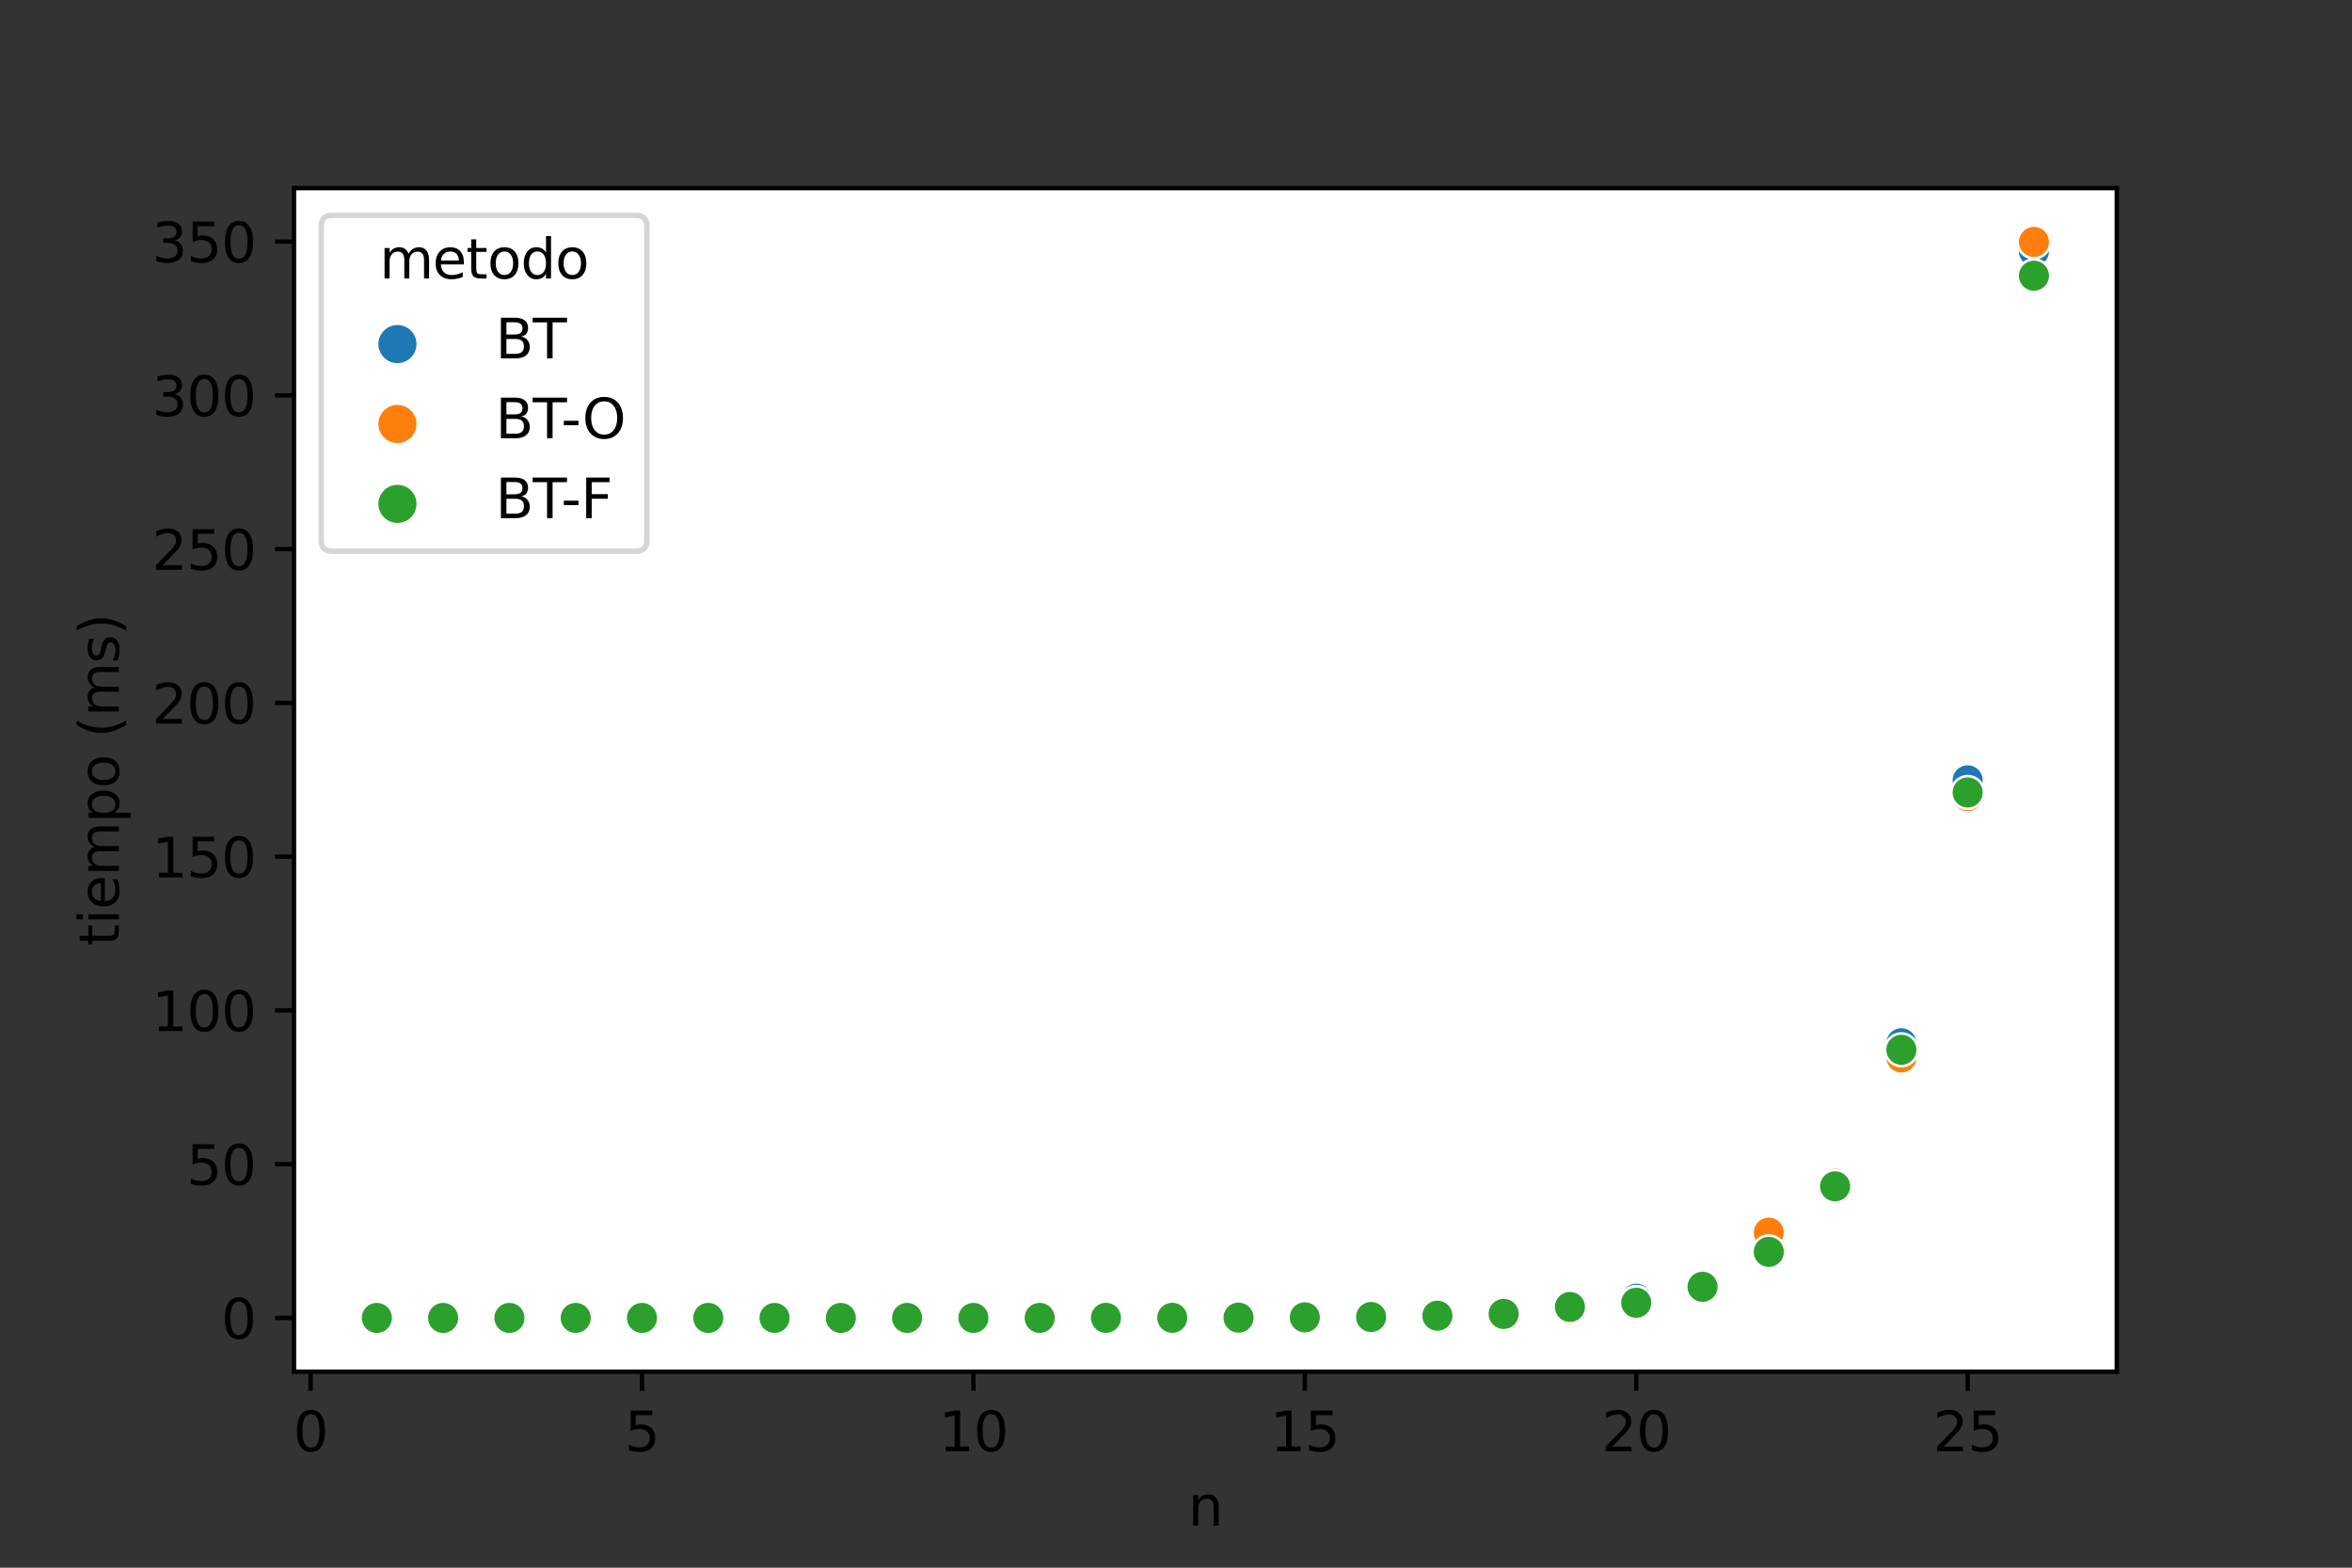 <?xml version="1.0" encoding="utf-8" standalone="no"?>
<!DOCTYPE svg PUBLIC "-//W3C//DTD SVG 1.1//EN"
  "http://www.w3.org/Graphics/SVG/1.1/DTD/svg11.dtd">
<svg height="288pt" version="1.1" viewBox="0 0 432 288" width="432pt" xmlns="http://www.w3.org/2000/svg" xmlns:xlink="http://www.w3.org/1999/xlink">
 <rect x="0" y="0" width="432" height="288" fill="#333333" stroke="none"/>
 <defs>
  <style type="text/css">*{stroke-linecap:butt;stroke-linejoin:round;}</style>
 </defs>
 <g id="figure_1">
  <g id="patch_1">
   <path d="M 0 288 
L 432 288 
L 432 0 
L 0 0 
z
" style="fill:none;"/>
  </g>
  <g id="axes_1">
   <g id="patch_2">
    <path d="M 54 252 
L 388.8 252 
L 388.8 34.56 
L 54 34.56 
z
" style="fill:#ffffff;"/>
   </g>
   <g id="PathCollection_1">
    <defs>
     <path d="M 0 3 
C 0.796 3 1.559 2.684 2.121 2.121 
C 2.684 1.559 3 0.796 3 -0 
C 3 -0.796 2.684 -1.559 2.121 -2.121 
C 1.559 -2.684 0.796 -3 0 -3 
C -0.796 -3 -1.559 -2.684 -2.121 -2.121 
C -2.684 -1.559 -3 -0.796 -3 0 
C -3 0.796 -2.684 1.559 -2.121 2.121 
C -1.559 2.684 -0.796 3 0 3 
z
" id="C0_0_30a5f1b976"/>
    </defs>
    <g clip-path="url(#pac867bcfac)">
     <use style="fill:#1f77b4;stroke:#ffffff;stroke-width:0.48;" x="69.218" xlink:href="#C0_0_30a5f1b976" y="242.116"/>
    </g>
    <g clip-path="url(#pac867bcfac)">
     <use style="fill:#1f77b4;stroke:#ffffff;stroke-width:0.48;" x="81.393" xlink:href="#C0_0_30a5f1b976" y="242.116"/>
    </g>
    <g clip-path="url(#pac867bcfac)">
     <use style="fill:#1f77b4;stroke:#ffffff;stroke-width:0.48;" x="93.567" xlink:href="#C0_0_30a5f1b976" y="242.116"/>
    </g>
    <g clip-path="url(#pac867bcfac)">
     <use style="fill:#1f77b4;stroke:#ffffff;stroke-width:0.48;" x="105.742" xlink:href="#C0_0_30a5f1b976" y="242.116"/>
    </g>
    <g clip-path="url(#pac867bcfac)">
     <use style="fill:#1f77b4;stroke:#ffffff;stroke-width:0.48;" x="117.916" xlink:href="#C0_0_30a5f1b976" y="242.116"/>
    </g>
    <g clip-path="url(#pac867bcfac)">
     <use style="fill:#1f77b4;stroke:#ffffff;stroke-width:0.48;" x="130.091" xlink:href="#C0_0_30a5f1b976" y="242.116"/>
    </g>
    <g clip-path="url(#pac867bcfac)">
     <use style="fill:#1f77b4;stroke:#ffffff;stroke-width:0.48;" x="142.265" xlink:href="#C0_0_30a5f1b976" y="242.115"/>
    </g>
    <g clip-path="url(#pac867bcfac)">
     <use style="fill:#1f77b4;stroke:#ffffff;stroke-width:0.48;" x="154.44" xlink:href="#C0_0_30a5f1b976" y="242.115"/>
    </g>
    <g clip-path="url(#pac867bcfac)">
     <use style="fill:#1f77b4;stroke:#ffffff;stroke-width:0.48;" x="166.615" xlink:href="#C0_0_30a5f1b976" y="242.114"/>
    </g>
    <g clip-path="url(#pac867bcfac)">
     <use style="fill:#1f77b4;stroke:#ffffff;stroke-width:0.48;" x="178.789" xlink:href="#C0_0_30a5f1b976" y="242.113"/>
    </g>
    <g clip-path="url(#pac867bcfac)">
     <use style="fill:#1f77b4;stroke:#ffffff;stroke-width:0.48;" x="190.964" xlink:href="#C0_0_30a5f1b976" y="242.111"/>
    </g>
    <g clip-path="url(#pac867bcfac)">
     <use style="fill:#1f77b4;stroke:#ffffff;stroke-width:0.48;" x="203.138" xlink:href="#C0_0_30a5f1b976" y="242.102"/>
    </g>
    <g clip-path="url(#pac867bcfac)">
     <use style="fill:#1f77b4;stroke:#ffffff;stroke-width:0.48;" x="215.313" xlink:href="#C0_0_30a5f1b976" y="242.089"/>
    </g>
    <g clip-path="url(#pac867bcfac)">
     <use style="fill:#1f77b4;stroke:#ffffff;stroke-width:0.48;" x="227.487" xlink:href="#C0_0_30a5f1b976" y="242.064"/>
    </g>
    <g clip-path="url(#pac867bcfac)">
     <use style="fill:#1f77b4;stroke:#ffffff;stroke-width:0.48;" x="239.662" xlink:href="#C0_0_30a5f1b976" y="242.033"/>
    </g>
    <g clip-path="url(#pac867bcfac)">
     <use style="fill:#1f77b4;stroke:#ffffff;stroke-width:0.48;" x="251.836" xlink:href="#C0_0_30a5f1b976" y="241.896"/>
    </g>
    <g clip-path="url(#pac867bcfac)">
     <use style="fill:#1f77b4;stroke:#ffffff;stroke-width:0.48;" x="264.011" xlink:href="#C0_0_30a5f1b976" y="241.762"/>
    </g>
    <g clip-path="url(#pac867bcfac)">
     <use style="fill:#1f77b4;stroke:#ffffff;stroke-width:0.48;" x="276.185" xlink:href="#C0_0_30a5f1b976" y="241.401"/>
    </g>
    <g clip-path="url(#pac867bcfac)">
     <use style="fill:#1f77b4;stroke:#ffffff;stroke-width:0.48;" x="288.36" xlink:href="#C0_0_30a5f1b976" y="240.751"/>
    </g>
    <g clip-path="url(#pac867bcfac)">
     <use style="fill:#1f77b4;stroke:#ffffff;stroke-width:0.48;" x="300.535" xlink:href="#C0_0_30a5f1b976" y="238.576"/>
    </g>
    <g clip-path="url(#pac867bcfac)">
     <use style="fill:#1f77b4;stroke:#ffffff;stroke-width:0.48;" x="312.709" xlink:href="#C0_0_30a5f1b976" y="236.476"/>
    </g>
    <g clip-path="url(#pac867bcfac)">
     <use style="fill:#1f77b4;stroke:#ffffff;stroke-width:0.48;" x="324.884" xlink:href="#C0_0_30a5f1b976" y="229.114"/>
    </g>
    <g clip-path="url(#pac867bcfac)">
     <use style="fill:#1f77b4;stroke:#ffffff;stroke-width:0.48;" x="337.058" xlink:href="#C0_0_30a5f1b976" y="217.24"/>
    </g>
    <g clip-path="url(#pac867bcfac)">
     <use style="fill:#1f77b4;stroke:#ffffff;stroke-width:0.48;" x="349.233" xlink:href="#C0_0_30a5f1b976" y="191.66"/>
    </g>
    <g clip-path="url(#pac867bcfac)">
     <use style="fill:#1f77b4;stroke:#ffffff;stroke-width:0.48;" x="361.407" xlink:href="#C0_0_30a5f1b976" y="143.36"/>
    </g>
    <g clip-path="url(#pac867bcfac)">
     <use style="fill:#1f77b4;stroke:#ffffff;stroke-width:0.48;" x="373.582" xlink:href="#C0_0_30a5f1b976" y="46.156"/>
    </g>
    <g clip-path="url(#pac867bcfac)">
     <use style="fill:#ff7f0e;stroke:#ffffff;stroke-width:0.48;" x="69.218" xlink:href="#C0_0_30a5f1b976" y="242.116"/>
    </g>
    <g clip-path="url(#pac867bcfac)">
     <use style="fill:#ff7f0e;stroke:#ffffff;stroke-width:0.48;" x="81.393" xlink:href="#C0_0_30a5f1b976" y="242.116"/>
    </g>
    <g clip-path="url(#pac867bcfac)">
     <use style="fill:#ff7f0e;stroke:#ffffff;stroke-width:0.48;" x="93.567" xlink:href="#C0_0_30a5f1b976" y="242.116"/>
    </g>
    <g clip-path="url(#pac867bcfac)">
     <use style="fill:#ff7f0e;stroke:#ffffff;stroke-width:0.48;" x="105.742" xlink:href="#C0_0_30a5f1b976" y="242.116"/>
    </g>
    <g clip-path="url(#pac867bcfac)">
     <use style="fill:#ff7f0e;stroke:#ffffff;stroke-width:0.48;" x="117.916" xlink:href="#C0_0_30a5f1b976" y="242.115"/>
    </g>
    <g clip-path="url(#pac867bcfac)">
     <use style="fill:#ff7f0e;stroke:#ffffff;stroke-width:0.48;" x="130.091" xlink:href="#C0_0_30a5f1b976" y="242.116"/>
    </g>
    <g clip-path="url(#pac867bcfac)">
     <use style="fill:#ff7f0e;stroke:#ffffff;stroke-width:0.48;" x="142.265" xlink:href="#C0_0_30a5f1b976" y="242.116"/>
    </g>
    <g clip-path="url(#pac867bcfac)">
     <use style="fill:#ff7f0e;stroke:#ffffff;stroke-width:0.48;" x="154.44" xlink:href="#C0_0_30a5f1b976" y="242.115"/>
    </g>
    <g clip-path="url(#pac867bcfac)">
     <use style="fill:#ff7f0e;stroke:#ffffff;stroke-width:0.48;" x="166.615" xlink:href="#C0_0_30a5f1b976" y="242.115"/>
    </g>
    <g clip-path="url(#pac867bcfac)">
     <use style="fill:#ff7f0e;stroke:#ffffff;stroke-width:0.48;" x="178.789" xlink:href="#C0_0_30a5f1b976" y="242.112"/>
    </g>
    <g clip-path="url(#pac867bcfac)">
     <use style="fill:#ff7f0e;stroke:#ffffff;stroke-width:0.48;" x="190.964" xlink:href="#C0_0_30a5f1b976" y="242.111"/>
    </g>
    <g clip-path="url(#pac867bcfac)">
     <use style="fill:#ff7f0e;stroke:#ffffff;stroke-width:0.48;" x="203.138" xlink:href="#C0_0_30a5f1b976" y="242.106"/>
    </g>
    <g clip-path="url(#pac867bcfac)">
     <use style="fill:#ff7f0e;stroke:#ffffff;stroke-width:0.48;" x="215.313" xlink:href="#C0_0_30a5f1b976" y="242.095"/>
    </g>
    <g clip-path="url(#pac867bcfac)">
     <use style="fill:#ff7f0e;stroke:#ffffff;stroke-width:0.48;" x="227.487" xlink:href="#C0_0_30a5f1b976" y="242.075"/>
    </g>
    <g clip-path="url(#pac867bcfac)">
     <use style="fill:#ff7f0e;stroke:#ffffff;stroke-width:0.48;" x="239.662" xlink:href="#C0_0_30a5f1b976" y="242.033"/>
    </g>
    <g clip-path="url(#pac867bcfac)">
     <use style="fill:#ff7f0e;stroke:#ffffff;stroke-width:0.48;" x="251.836" xlink:href="#C0_0_30a5f1b976" y="241.95"/>
    </g>
    <g clip-path="url(#pac867bcfac)">
     <use style="fill:#ff7f0e;stroke:#ffffff;stroke-width:0.48;" x="264.011" xlink:href="#C0_0_30a5f1b976" y="241.772"/>
    </g>
    <g clip-path="url(#pac867bcfac)">
     <use style="fill:#ff7f0e;stroke:#ffffff;stroke-width:0.48;" x="276.185" xlink:href="#C0_0_30a5f1b976" y="241.432"/>
    </g>
    <g clip-path="url(#pac867bcfac)">
     <use style="fill:#ff7f0e;stroke:#ffffff;stroke-width:0.48;" x="288.36" xlink:href="#C0_0_30a5f1b976" y="240.587"/>
    </g>
    <g clip-path="url(#pac867bcfac)">
     <use style="fill:#ff7f0e;stroke:#ffffff;stroke-width:0.48;" x="300.535" xlink:href="#C0_0_30a5f1b976" y="239.254"/>
    </g>
    <g clip-path="url(#pac867bcfac)">
     <use style="fill:#ff7f0e;stroke:#ffffff;stroke-width:0.48;" x="312.709" xlink:href="#C0_0_30a5f1b976" y="236.417"/>
    </g>
    <g clip-path="url(#pac867bcfac)">
     <use style="fill:#ff7f0e;stroke:#ffffff;stroke-width:0.48;" x="324.884" xlink:href="#C0_0_30a5f1b976" y="226.448"/>
    </g>
    <g clip-path="url(#pac867bcfac)">
     <use style="fill:#ff7f0e;stroke:#ffffff;stroke-width:0.48;" x="337.058" xlink:href="#C0_0_30a5f1b976" y="217.448"/>
    </g>
    <g clip-path="url(#pac867bcfac)">
     <use style="fill:#ff7f0e;stroke:#ffffff;stroke-width:0.48;" x="349.233" xlink:href="#C0_0_30a5f1b976" y="194.258"/>
    </g>
    <g clip-path="url(#pac867bcfac)">
     <use style="fill:#ff7f0e;stroke:#ffffff;stroke-width:0.48;" x="361.407" xlink:href="#C0_0_30a5f1b976" y="146.265"/>
    </g>
    <g clip-path="url(#pac867bcfac)">
     <use style="fill:#ff7f0e;stroke:#ffffff;stroke-width:0.48;" x="373.582" xlink:href="#C0_0_30a5f1b976" y="44.444"/>
    </g>
    <g clip-path="url(#pac867bcfac)">
     <use style="fill:#2ca02c;stroke:#ffffff;stroke-width:0.48;" x="69.218" xlink:href="#C0_0_30a5f1b976" y="242.116"/>
    </g>
    <g clip-path="url(#pac867bcfac)">
     <use style="fill:#2ca02c;stroke:#ffffff;stroke-width:0.48;" x="81.393" xlink:href="#C0_0_30a5f1b976" y="242.116"/>
    </g>
    <g clip-path="url(#pac867bcfac)">
     <use style="fill:#2ca02c;stroke:#ffffff;stroke-width:0.48;" x="93.567" xlink:href="#C0_0_30a5f1b976" y="242.116"/>
    </g>
    <g clip-path="url(#pac867bcfac)">
     <use style="fill:#2ca02c;stroke:#ffffff;stroke-width:0.48;" x="105.742" xlink:href="#C0_0_30a5f1b976" y="242.116"/>
    </g>
    <g clip-path="url(#pac867bcfac)">
     <use style="fill:#2ca02c;stroke:#ffffff;stroke-width:0.48;" x="117.916" xlink:href="#C0_0_30a5f1b976" y="242.116"/>
    </g>
    <g clip-path="url(#pac867bcfac)">
     <use style="fill:#2ca02c;stroke:#ffffff;stroke-width:0.48;" x="130.091" xlink:href="#C0_0_30a5f1b976" y="242.116"/>
    </g>
    <g clip-path="url(#pac867bcfac)">
     <use style="fill:#2ca02c;stroke:#ffffff;stroke-width:0.48;" x="142.265" xlink:href="#C0_0_30a5f1b976" y="242.116"/>
    </g>
    <g clip-path="url(#pac867bcfac)">
     <use style="fill:#2ca02c;stroke:#ffffff;stroke-width:0.48;" x="154.44" xlink:href="#C0_0_30a5f1b976" y="242.116"/>
    </g>
    <g clip-path="url(#pac867bcfac)">
     <use style="fill:#2ca02c;stroke:#ffffff;stroke-width:0.48;" x="166.615" xlink:href="#C0_0_30a5f1b976" y="242.115"/>
    </g>
    <g clip-path="url(#pac867bcfac)">
     <use style="fill:#2ca02c;stroke:#ffffff;stroke-width:0.48;" x="178.789" xlink:href="#C0_0_30a5f1b976" y="242.114"/>
    </g>
    <g clip-path="url(#pac867bcfac)">
     <use style="fill:#2ca02c;stroke:#ffffff;stroke-width:0.48;" x="190.964" xlink:href="#C0_0_30a5f1b976" y="242.111"/>
    </g>
    <g clip-path="url(#pac867bcfac)">
     <use style="fill:#2ca02c;stroke:#ffffff;stroke-width:0.48;" x="203.138" xlink:href="#C0_0_30a5f1b976" y="242.101"/>
    </g>
    <g clip-path="url(#pac867bcfac)">
     <use style="fill:#2ca02c;stroke:#ffffff;stroke-width:0.48;" x="215.313" xlink:href="#C0_0_30a5f1b976" y="242.095"/>
    </g>
    <g clip-path="url(#pac867bcfac)">
     <use style="fill:#2ca02c;stroke:#ffffff;stroke-width:0.48;" x="227.487" xlink:href="#C0_0_30a5f1b976" y="242.065"/>
    </g>
    <g clip-path="url(#pac867bcfac)">
     <use style="fill:#2ca02c;stroke:#ffffff;stroke-width:0.48;" x="239.662" xlink:href="#C0_0_30a5f1b976" y="242.008"/>
    </g>
    <g clip-path="url(#pac867bcfac)">
     <use style="fill:#2ca02c;stroke:#ffffff;stroke-width:0.48;" x="251.836" xlink:href="#C0_0_30a5f1b976" y="241.944"/>
    </g>
    <g clip-path="url(#pac867bcfac)">
     <use style="fill:#2ca02c;stroke:#ffffff;stroke-width:0.48;" x="264.011" xlink:href="#C0_0_30a5f1b976" y="241.71"/>
    </g>
    <g clip-path="url(#pac867bcfac)">
     <use style="fill:#2ca02c;stroke:#ffffff;stroke-width:0.48;" x="276.185" xlink:href="#C0_0_30a5f1b976" y="241.381"/>
    </g>
    <g clip-path="url(#pac867bcfac)">
     <use style="fill:#2ca02c;stroke:#ffffff;stroke-width:0.48;" x="288.36" xlink:href="#C0_0_30a5f1b976" y="240.099"/>
    </g>
    <g clip-path="url(#pac867bcfac)">
     <use style="fill:#2ca02c;stroke:#ffffff;stroke-width:0.48;" x="300.535" xlink:href="#C0_0_30a5f1b976" y="239.332"/>
    </g>
    <g clip-path="url(#pac867bcfac)">
     <use style="fill:#2ca02c;stroke:#ffffff;stroke-width:0.48;" x="312.709" xlink:href="#C0_0_30a5f1b976" y="236.396"/>
    </g>
    <g clip-path="url(#pac867bcfac)">
     <use style="fill:#2ca02c;stroke:#ffffff;stroke-width:0.48;" x="324.884" xlink:href="#C0_0_30a5f1b976" y="229.98"/>
    </g>
    <g clip-path="url(#pac867bcfac)">
     <use style="fill:#2ca02c;stroke:#ffffff;stroke-width:0.48;" x="337.058" xlink:href="#C0_0_30a5f1b976" y="217.94"/>
    </g>
    <g clip-path="url(#pac867bcfac)">
     <use style="fill:#2ca02c;stroke:#ffffff;stroke-width:0.48;" x="349.233" xlink:href="#C0_0_30a5f1b976" y="192.857"/>
    </g>
    <g clip-path="url(#pac867bcfac)">
     <use style="fill:#2ca02c;stroke:#ffffff;stroke-width:0.48;" x="361.407" xlink:href="#C0_0_30a5f1b976" y="145.584"/>
    </g>
    <g clip-path="url(#pac867bcfac)">
     <use style="fill:#2ca02c;stroke:#ffffff;stroke-width:0.48;" x="373.582" xlink:href="#C0_0_30a5f1b976" y="50.653"/>
    </g>
   </g>
   <g id="PathCollection_2"/>
   <g id="PathCollection_3"/>
   <g id="PathCollection_4"/>
   <g id="matplotlib.axis_1">
    <g id="xtick_1">
     <g id="line2d_1">
      <defs>
       <path d="M 0 0 
L 0 3.5 
" id="m44e7260b0a" style="stroke:#000000;stroke-width:0.8;"/>
      </defs>
      <g>
       <use style="stroke:#000000;stroke-width:0.8;" x="57.044" xlink:href="#m44e7260b0a" y="252"/>
      </g>
     </g>
     <g id="text_1">
      <!-- 0 -->
      <g transform="translate(53.862 266.598)scale(0.1 -0.1)">
       <defs>
        <path d="M 2034 4250 
Q 1547 4250 1301 3770 
Q 1056 3291 1056 2328 
Q 1056 1369 1301 889 
Q 1547 409 2034 409 
Q 2525 409 2770 889 
Q 3016 1369 3016 2328 
Q 3016 3291 2770 3770 
Q 2525 4250 2034 4250 
z
M 2034 4750 
Q 2819 4750 3233 4129 
Q 3647 3509 3647 2328 
Q 3647 1150 3233 529 
Q 2819 -91 2034 -91 
Q 1250 -91 836 529 
Q 422 1150 422 2328 
Q 422 3509 836 4129 
Q 1250 4750 2034 4750 
z
" id="DejaVuSans-30" transform="scale(0.016)"/>
       </defs>
       <use xlink:href="#DejaVuSans-30"/>
      </g>
     </g>
    </g>
    <g id="xtick_2">
     <g id="line2d_2">
      <g>
       <use style="stroke:#000000;stroke-width:0.8;" x="117.916" xlink:href="#m44e7260b0a" y="252"/>
      </g>
     </g>
     <g id="text_2">
      <!-- 5 -->
      <g transform="translate(114.735 266.598)scale(0.1 -0.1)">
       <defs>
        <path d="M 691 4666 
L 3169 4666 
L 3169 4134 
L 1269 4134 
L 1269 2991 
Q 1406 3038 1543 3061 
Q 1681 3084 1819 3084 
Q 2600 3084 3056 2656 
Q 3513 2228 3513 1497 
Q 3513 744 3044 326 
Q 2575 -91 1722 -91 
Q 1428 -91 1123 -41 
Q 819 9 494 109 
L 494 744 
Q 775 591 1075 516 
Q 1375 441 1709 441 
Q 2250 441 2565 725 
Q 2881 1009 2881 1497 
Q 2881 1984 2565 2268 
Q 2250 2553 1709 2553 
Q 1456 2553 1204 2497 
Q 953 2441 691 2322 
L 691 4666 
z
" id="DejaVuSans-35" transform="scale(0.016)"/>
       </defs>
       <use xlink:href="#DejaVuSans-35"/>
      </g>
     </g>
    </g>
    <g id="xtick_3">
     <g id="line2d_3">
      <g>
       <use style="stroke:#000000;stroke-width:0.8;" x="178.789" xlink:href="#m44e7260b0a" y="252"/>
      </g>
     </g>
     <g id="text_3">
      <!-- 10 -->
      <g transform="translate(172.427 266.598)scale(0.1 -0.1)">
       <defs>
        <path d="M 794 531 
L 1825 531 
L 1825 4091 
L 703 3866 
L 703 4441 
L 1819 4666 
L 2450 4666 
L 2450 531 
L 3481 531 
L 3481 0 
L 794 0 
L 794 531 
z
" id="DejaVuSans-31" transform="scale(0.016)"/>
       </defs>
       <use xlink:href="#DejaVuSans-31"/>
       <use x="63.623" xlink:href="#DejaVuSans-30"/>
      </g>
     </g>
    </g>
    <g id="xtick_4">
     <g id="line2d_4">
      <g>
       <use style="stroke:#000000;stroke-width:0.8;" x="239.662" xlink:href="#m44e7260b0a" y="252"/>
      </g>
     </g>
     <g id="text_4">
      <!-- 15 -->
      <g transform="translate(233.299 266.598)scale(0.1 -0.1)">
       <use xlink:href="#DejaVuSans-31"/>
       <use x="63.623" xlink:href="#DejaVuSans-35"/>
      </g>
     </g>
    </g>
    <g id="xtick_5">
     <g id="line2d_5">
      <g>
       <use style="stroke:#000000;stroke-width:0.8;" x="300.535" xlink:href="#m44e7260b0a" y="252"/>
      </g>
     </g>
     <g id="text_5">
      <!-- 20 -->
      <g transform="translate(294.172 266.598)scale(0.1 -0.1)">
       <defs>
        <path d="M 1228 531 
L 3431 531 
L 3431 0 
L 469 0 
L 469 531 
Q 828 903 1448 1529 
Q 2069 2156 2228 2338 
Q 2531 2678 2651 2914 
Q 2772 3150 2772 3378 
Q 2772 3750 2511 3984 
Q 2250 4219 1831 4219 
Q 1534 4219 1204 4116 
Q 875 4013 500 3803 
L 500 4441 
Q 881 4594 1212 4672 
Q 1544 4750 1819 4750 
Q 2544 4750 2975 4387 
Q 3406 4025 3406 3419 
Q 3406 3131 3298 2873 
Q 3191 2616 2906 2266 
Q 2828 2175 2409 1742 
Q 1991 1309 1228 531 
z
" id="DejaVuSans-32" transform="scale(0.016)"/>
       </defs>
       <use xlink:href="#DejaVuSans-32"/>
       <use x="63.623" xlink:href="#DejaVuSans-30"/>
      </g>
     </g>
    </g>
    <g id="xtick_6">
     <g id="line2d_6">
      <g>
       <use style="stroke:#000000;stroke-width:0.8;" x="361.407" xlink:href="#m44e7260b0a" y="252"/>
      </g>
     </g>
     <g id="text_6">
      <!-- 25 -->
      <g transform="translate(355.045 266.598)scale(0.1 -0.1)">
       <use xlink:href="#DejaVuSans-32"/>
       <use x="63.623" xlink:href="#DejaVuSans-35"/>
      </g>
     </g>
    </g>
    <g id="text_7">
     <!-- n -->
     <g transform="translate(218.231 280.277)scale(0.1 -0.1)">
      <defs>
       <path d="M 3513 2113 
L 3513 0 
L 2938 0 
L 2938 2094 
Q 2938 2591 2744 2837 
Q 2550 3084 2163 3084 
Q 1697 3084 1428 2787 
Q 1159 2491 1159 1978 
L 1159 0 
L 581 0 
L 581 3500 
L 1159 3500 
L 1159 2956 
Q 1366 3272 1645 3428 
Q 1925 3584 2291 3584 
Q 2894 3584 3203 3211 
Q 3513 2838 3513 2113 
z
" id="DejaVuSans-6e" transform="scale(0.016)"/>
      </defs>
      <use xlink:href="#DejaVuSans-6e"/>
     </g>
    </g>
   </g>
   <g id="matplotlib.axis_2">
    <g id="ytick_1">
     <g id="line2d_7">
      <defs>
       <path d="M 0 0 
L -3.5 0 
" id="ma28fb61a9f" style="stroke:#000000;stroke-width:0.8;"/>
      </defs>
      <g>
       <use style="stroke:#000000;stroke-width:0.8;" x="54" xlink:href="#ma28fb61a9f" y="242.117"/>
      </g>
     </g>
     <g id="text_8">
      <!-- 0 -->
      <g transform="translate(40.638 245.916)scale(0.1 -0.1)">
       <use xlink:href="#DejaVuSans-30"/>
      </g>
     </g>
    </g>
    <g id="ytick_2">
     <g id="line2d_8">
      <g>
       <use style="stroke:#000000;stroke-width:0.8;" x="54" xlink:href="#ma28fb61a9f" y="213.869"/>
      </g>
     </g>
     <g id="text_9">
      <!-- 50 -->
      <g transform="translate(34.275 217.669)scale(0.1 -0.1)">
       <use xlink:href="#DejaVuSans-35"/>
       <use x="63.623" xlink:href="#DejaVuSans-30"/>
      </g>
     </g>
    </g>
    <g id="ytick_3">
     <g id="line2d_9">
      <g>
       <use style="stroke:#000000;stroke-width:0.8;" x="54" xlink:href="#ma28fb61a9f" y="185.622"/>
      </g>
     </g>
     <g id="text_10">
      <!-- 100 -->
      <g transform="translate(27.913 189.421)scale(0.1 -0.1)">
       <use xlink:href="#DejaVuSans-31"/>
       <use x="63.623" xlink:href="#DejaVuSans-30"/>
       <use x="127.246" xlink:href="#DejaVuSans-30"/>
      </g>
     </g>
    </g>
    <g id="ytick_4">
     <g id="line2d_10">
      <g>
       <use style="stroke:#000000;stroke-width:0.8;" x="54" xlink:href="#ma28fb61a9f" y="157.374"/>
      </g>
     </g>
     <g id="text_11">
      <!-- 150 -->
      <g transform="translate(27.913 161.173)scale(0.1 -0.1)">
       <use xlink:href="#DejaVuSans-31"/>
       <use x="63.623" xlink:href="#DejaVuSans-35"/>
       <use x="127.246" xlink:href="#DejaVuSans-30"/>
      </g>
     </g>
    </g>
    <g id="ytick_5">
     <g id="line2d_11">
      <g>
       <use style="stroke:#000000;stroke-width:0.8;" x="54" xlink:href="#ma28fb61a9f" y="129.127"/>
      </g>
     </g>
     <g id="text_12">
      <!-- 200 -->
      <g transform="translate(27.913 132.926)scale(0.1 -0.1)">
       <use xlink:href="#DejaVuSans-32"/>
       <use x="63.623" xlink:href="#DejaVuSans-30"/>
       <use x="127.246" xlink:href="#DejaVuSans-30"/>
      </g>
     </g>
    </g>
    <g id="ytick_6">
     <g id="line2d_12">
      <g>
       <use style="stroke:#000000;stroke-width:0.8;" x="54" xlink:href="#ma28fb61a9f" y="100.879"/>
      </g>
     </g>
     <g id="text_13">
      <!-- 250 -->
      <g transform="translate(27.913 104.678)scale(0.1 -0.1)">
       <use xlink:href="#DejaVuSans-32"/>
       <use x="63.623" xlink:href="#DejaVuSans-35"/>
       <use x="127.246" xlink:href="#DejaVuSans-30"/>
      </g>
     </g>
    </g>
    <g id="ytick_7">
     <g id="line2d_13">
      <g>
       <use style="stroke:#000000;stroke-width:0.8;" x="54" xlink:href="#ma28fb61a9f" y="72.631"/>
      </g>
     </g>
     <g id="text_14">
      <!-- 300 -->
      <g transform="translate(27.913 76.431)scale(0.1 -0.1)">
       <defs>
        <path d="M 2597 2516 
Q 3050 2419 3304 2112 
Q 3559 1806 3559 1356 
Q 3559 666 3084 287 
Q 2609 -91 1734 -91 
Q 1441 -91 1130 -33 
Q 819 25 488 141 
L 488 750 
Q 750 597 1062 519 
Q 1375 441 1716 441 
Q 2309 441 2620 675 
Q 2931 909 2931 1356 
Q 2931 1769 2642 2001 
Q 2353 2234 1838 2234 
L 1294 2234 
L 1294 2753 
L 1863 2753 
Q 2328 2753 2575 2939 
Q 2822 3125 2822 3475 
Q 2822 3834 2567 4026 
Q 2313 4219 1838 4219 
Q 1578 4219 1281 4162 
Q 984 4106 628 3988 
L 628 4550 
Q 988 4650 1302 4700 
Q 1616 4750 1894 4750 
Q 2613 4750 3031 4423 
Q 3450 4097 3450 3541 
Q 3450 3153 3228 2886 
Q 3006 2619 2597 2516 
z
" id="DejaVuSans-33" transform="scale(0.016)"/>
       </defs>
       <use xlink:href="#DejaVuSans-33"/>
       <use x="63.623" xlink:href="#DejaVuSans-30"/>
       <use x="127.246" xlink:href="#DejaVuSans-30"/>
      </g>
     </g>
    </g>
    <g id="ytick_8">
     <g id="line2d_14">
      <g>
       <use style="stroke:#000000;stroke-width:0.8;" x="54" xlink:href="#ma28fb61a9f" y="44.384"/>
      </g>
     </g>
     <g id="text_15">
      <!-- 350 -->
      <g transform="translate(27.913 48.183)scale(0.1 -0.1)">
       <use xlink:href="#DejaVuSans-33"/>
       <use x="63.623" xlink:href="#DejaVuSans-35"/>
       <use x="127.246" xlink:href="#DejaVuSans-30"/>
      </g>
     </g>
    </g>
    <g id="text_16">
     <!-- tiempo (ms) -->
     <g transform="translate(21.833 173.775)rotate(-90)scale(0.1 -0.1)">
      <defs>
       <path d="M 1172 4494 
L 1172 3500 
L 2356 3500 
L 2356 3053 
L 1172 3053 
L 1172 1153 
Q 1172 725 1289 603 
Q 1406 481 1766 481 
L 2356 481 
L 2356 0 
L 1766 0 
Q 1100 0 847 248 
Q 594 497 594 1153 
L 594 3053 
L 172 3053 
L 172 3500 
L 594 3500 
L 594 4494 
L 1172 4494 
z
" id="DejaVuSans-74" transform="scale(0.016)"/>
       <path d="M 603 3500 
L 1178 3500 
L 1178 0 
L 603 0 
L 603 3500 
z
M 603 4863 
L 1178 4863 
L 1178 4134 
L 603 4134 
L 603 4863 
z
" id="DejaVuSans-69" transform="scale(0.016)"/>
       <path d="M 3597 1894 
L 3597 1613 
L 953 1613 
Q 991 1019 1311 708 
Q 1631 397 2203 397 
Q 2534 397 2845 478 
Q 3156 559 3463 722 
L 3463 178 
Q 3153 47 2828 -22 
Q 2503 -91 2169 -91 
Q 1331 -91 842 396 
Q 353 884 353 1716 
Q 353 2575 817 3079 
Q 1281 3584 2069 3584 
Q 2775 3584 3186 3129 
Q 3597 2675 3597 1894 
z
M 3022 2063 
Q 3016 2534 2758 2815 
Q 2500 3097 2075 3097 
Q 1594 3097 1305 2825 
Q 1016 2553 972 2059 
L 3022 2063 
z
" id="DejaVuSans-65" transform="scale(0.016)"/>
       <path d="M 3328 2828 
Q 3544 3216 3844 3400 
Q 4144 3584 4550 3584 
Q 5097 3584 5394 3201 
Q 5691 2819 5691 2113 
L 5691 0 
L 5113 0 
L 5113 2094 
Q 5113 2597 4934 2840 
Q 4756 3084 4391 3084 
Q 3944 3084 3684 2787 
Q 3425 2491 3425 1978 
L 3425 0 
L 2847 0 
L 2847 2094 
Q 2847 2600 2669 2842 
Q 2491 3084 2119 3084 
Q 1678 3084 1418 2786 
Q 1159 2488 1159 1978 
L 1159 0 
L 581 0 
L 581 3500 
L 1159 3500 
L 1159 2956 
Q 1356 3278 1631 3431 
Q 1906 3584 2284 3584 
Q 2666 3584 2933 3390 
Q 3200 3197 3328 2828 
z
" id="DejaVuSans-6d" transform="scale(0.016)"/>
       <path d="M 1159 525 
L 1159 -1331 
L 581 -1331 
L 581 3500 
L 1159 3500 
L 1159 2969 
Q 1341 3281 1617 3432 
Q 1894 3584 2278 3584 
Q 2916 3584 3314 3078 
Q 3713 2572 3713 1747 
Q 3713 922 3314 415 
Q 2916 -91 2278 -91 
Q 1894 -91 1617 61 
Q 1341 213 1159 525 
z
M 3116 1747 
Q 3116 2381 2855 2742 
Q 2594 3103 2138 3103 
Q 1681 3103 1420 2742 
Q 1159 2381 1159 1747 
Q 1159 1113 1420 752 
Q 1681 391 2138 391 
Q 2594 391 2855 752 
Q 3116 1113 3116 1747 
z
" id="DejaVuSans-70" transform="scale(0.016)"/>
       <path d="M 1959 3097 
Q 1497 3097 1228 2736 
Q 959 2375 959 1747 
Q 959 1119 1226 758 
Q 1494 397 1959 397 
Q 2419 397 2687 759 
Q 2956 1122 2956 1747 
Q 2956 2369 2687 2733 
Q 2419 3097 1959 3097 
z
M 1959 3584 
Q 2709 3584 3137 3096 
Q 3566 2609 3566 1747 
Q 3566 888 3137 398 
Q 2709 -91 1959 -91 
Q 1206 -91 779 398 
Q 353 888 353 1747 
Q 353 2609 779 3096 
Q 1206 3584 1959 3584 
z
" id="DejaVuSans-6f" transform="scale(0.016)"/>
       <path id="DejaVuSans-20" transform="scale(0.016)"/>
       <path d="M 1984 4856 
Q 1566 4138 1362 3434 
Q 1159 2731 1159 2009 
Q 1159 1288 1364 580 
Q 1569 -128 1984 -844 
L 1484 -844 
Q 1016 -109 783 600 
Q 550 1309 550 2009 
Q 550 2706 781 3412 
Q 1013 4119 1484 4856 
L 1984 4856 
z
" id="DejaVuSans-28" transform="scale(0.016)"/>
       <path d="M 2834 3397 
L 2834 2853 
Q 2591 2978 2328 3040 
Q 2066 3103 1784 3103 
Q 1356 3103 1142 2972 
Q 928 2841 928 2578 
Q 928 2378 1081 2264 
Q 1234 2150 1697 2047 
L 1894 2003 
Q 2506 1872 2764 1633 
Q 3022 1394 3022 966 
Q 3022 478 2636 193 
Q 2250 -91 1575 -91 
Q 1294 -91 989 -36 
Q 684 19 347 128 
L 347 722 
Q 666 556 975 473 
Q 1284 391 1588 391 
Q 1994 391 2212 530 
Q 2431 669 2431 922 
Q 2431 1156 2273 1281 
Q 2116 1406 1581 1522 
L 1381 1569 
Q 847 1681 609 1914 
Q 372 2147 372 2553 
Q 372 3047 722 3315 
Q 1072 3584 1716 3584 
Q 2034 3584 2315 3537 
Q 2597 3491 2834 3397 
z
" id="DejaVuSans-73" transform="scale(0.016)"/>
       <path d="M 513 4856 
L 1013 4856 
Q 1481 4119 1714 3412 
Q 1947 2706 1947 2009 
Q 1947 1309 1714 600 
Q 1481 -109 1013 -844 
L 513 -844 
Q 928 -128 1133 580 
Q 1338 1288 1338 2009 
Q 1338 2731 1133 3434 
Q 928 4138 513 4856 
z
" id="DejaVuSans-29" transform="scale(0.016)"/>
      </defs>
      <use xlink:href="#DejaVuSans-74"/>
      <use x="39.209" xlink:href="#DejaVuSans-69"/>
      <use x="66.992" xlink:href="#DejaVuSans-65"/>
      <use x="128.516" xlink:href="#DejaVuSans-6d"/>
      <use x="225.928" xlink:href="#DejaVuSans-70"/>
      <use x="289.404" xlink:href="#DejaVuSans-6f"/>
      <use x="350.586" xlink:href="#DejaVuSans-20"/>
      <use x="382.373" xlink:href="#DejaVuSans-28"/>
      <use x="421.387" xlink:href="#DejaVuSans-6d"/>
      <use x="518.799" xlink:href="#DejaVuSans-73"/>
      <use x="570.898" xlink:href="#DejaVuSans-29"/>
     </g>
    </g>
   </g>
   <g id="patch_3">
    <path d="M 54 252 
L 54 34.56 
" style="fill:none;stroke:#000000;stroke-linecap:square;stroke-linejoin:miter;stroke-width:0.8;"/>
   </g>
   <g id="patch_4">
    <path d="M 388.8 252 
L 388.8 34.56 
" style="fill:none;stroke:#000000;stroke-linecap:square;stroke-linejoin:miter;stroke-width:0.8;"/>
   </g>
   <g id="patch_5">
    <path d="M 54 252 
L 388.8 252 
" style="fill:none;stroke:#000000;stroke-linecap:square;stroke-linejoin:miter;stroke-width:0.8;"/>
   </g>
   <g id="patch_6">
    <path d="M 54 34.56 
L 388.8 34.56 
" style="fill:none;stroke:#000000;stroke-linecap:square;stroke-linejoin:miter;stroke-width:0.8;"/>
   </g>
   <g id="legend_1">
    <g id="patch_7">
     <path d="M 61 101.272 
L 116.811 101.272 
Q 118.811 101.272 118.811 99.272 
L 118.811 41.56 
Q 118.811 39.56 116.811 39.56 
L 61 39.56 
Q 59 39.56 59 41.56 
L 59 99.272 
Q 59 101.272 61 101.272 
z
" style="fill:#ffffff;opacity:0.8;stroke:#cccccc;stroke-linejoin:miter;"/>
    </g>
    <g id="text_17">
     <!-- metodo -->
     <g transform="translate(69.705 51.158)scale(0.1 -0.1)">
      <defs>
       <path d="M 2906 2969 
L 2906 4863 
L 3481 4863 
L 3481 0 
L 2906 0 
L 2906 525 
Q 2725 213 2448 61 
Q 2172 -91 1784 -91 
Q 1150 -91 751 415 
Q 353 922 353 1747 
Q 353 2572 751 3078 
Q 1150 3584 1784 3584 
Q 2172 3584 2448 3432 
Q 2725 3281 2906 2969 
z
M 947 1747 
Q 947 1113 1208 752 
Q 1469 391 1925 391 
Q 2381 391 2643 752 
Q 2906 1113 2906 1747 
Q 2906 2381 2643 2742 
Q 2381 3103 1925 3103 
Q 1469 3103 1208 2742 
Q 947 2381 947 1747 
z
" id="DejaVuSans-64" transform="scale(0.016)"/>
      </defs>
      <use xlink:href="#DejaVuSans-6d"/>
      <use x="97.412" xlink:href="#DejaVuSans-65"/>
      <use x="158.936" xlink:href="#DejaVuSans-74"/>
      <use x="198.145" xlink:href="#DejaVuSans-6f"/>
      <use x="259.326" xlink:href="#DejaVuSans-64"/>
      <use x="322.803" xlink:href="#DejaVuSans-6f"/>
     </g>
    </g>
    <g id="PathCollection_5">
     <defs>
      <path d="M 0 3 
C 0.796 3 1.559 2.684 2.121 2.121 
C 2.684 1.559 3 0.796 3 0 
C 3 -0.796 2.684 -1.559 2.121 -2.121 
C 1.559 -2.684 0.796 -3 0 -3 
C -0.796 -3 -1.559 -2.684 -2.121 -2.121 
C -2.684 -1.559 -3 -0.796 -3 0 
C -3 0.796 -2.684 1.559 -2.121 2.121 
C -1.559 2.684 -0.796 3 0 3 
z
" id="mee741197d5" style="stroke:#1f77b4;"/>
     </defs>
     <g>
      <use style="fill:#1f77b4;stroke:#1f77b4;" x="73" xlink:href="#mee741197d5" y="63.212"/>
     </g>
    </g>
    <g id="text_18">
     <!-- BT -->
     <g transform="translate(91 65.837)scale(0.1 -0.1)">
      <defs>
       <path d="M 1259 2228 
L 1259 519 
L 2272 519 
Q 2781 519 3026 730 
Q 3272 941 3272 1375 
Q 3272 1813 3026 2020 
Q 2781 2228 2272 2228 
L 1259 2228 
z
M 1259 4147 
L 1259 2741 
L 2194 2741 
Q 2656 2741 2882 2914 
Q 3109 3088 3109 3444 
Q 3109 3797 2882 3972 
Q 2656 4147 2194 4147 
L 1259 4147 
z
M 628 4666 
L 2241 4666 
Q 2963 4666 3353 4366 
Q 3744 4066 3744 3513 
Q 3744 3084 3544 2831 
Q 3344 2578 2956 2516 
Q 3422 2416 3680 2098 
Q 3938 1781 3938 1306 
Q 3938 681 3513 340 
Q 3088 0 2303 0 
L 628 0 
L 628 4666 
z
" id="DejaVuSans-42" transform="scale(0.016)"/>
       <path d="M -19 4666 
L 3928 4666 
L 3928 4134 
L 2272 4134 
L 2272 0 
L 1638 0 
L 1638 4134 
L -19 4134 
L -19 4666 
z
" id="DejaVuSans-54" transform="scale(0.016)"/>
      </defs>
      <use xlink:href="#DejaVuSans-42"/>
      <use x="68.604" xlink:href="#DejaVuSans-54"/>
     </g>
    </g>
    <g id="PathCollection_6">
     <defs>
      <path d="M 0 3 
C 0.796 3 1.559 2.684 2.121 2.121 
C 2.684 1.559 3 0.796 3 0 
C 3 -0.796 2.684 -1.559 2.121 -2.121 
C 1.559 -2.684 0.796 -3 0 -3 
C -0.796 -3 -1.559 -2.684 -2.121 -2.121 
C -2.684 -1.559 -3 -0.796 -3 0 
C -3 0.796 -2.684 1.559 -2.121 2.121 
C -1.559 2.684 -0.796 3 0 3 
z
" id="m54b0be21c3" style="stroke:#ff7f0e;"/>
     </defs>
     <g>
      <use style="fill:#ff7f0e;stroke:#ff7f0e;" x="73" xlink:href="#m54b0be21c3" y="77.89"/>
     </g>
    </g>
    <g id="text_19">
     <!-- BT-O -->
     <g transform="translate(91 80.515)scale(0.1 -0.1)">
      <defs>
       <path d="M 313 2009 
L 1997 2009 
L 1997 1497 
L 313 1497 
L 313 2009 
z
" id="DejaVuSans-2d" transform="scale(0.016)"/>
       <path d="M 2522 4238 
Q 1834 4238 1429 3725 
Q 1025 3213 1025 2328 
Q 1025 1447 1429 934 
Q 1834 422 2522 422 
Q 3209 422 3611 934 
Q 4013 1447 4013 2328 
Q 4013 3213 3611 3725 
Q 3209 4238 2522 4238 
z
M 2522 4750 
Q 3503 4750 4090 4092 
Q 4678 3434 4678 2328 
Q 4678 1225 4090 567 
Q 3503 -91 2522 -91 
Q 1538 -91 948 565 
Q 359 1222 359 2328 
Q 359 3434 948 4092 
Q 1538 4750 2522 4750 
z
" id="DejaVuSans-4f" transform="scale(0.016)"/>
      </defs>
      <use xlink:href="#DejaVuSans-42"/>
      <use x="68.604" xlink:href="#DejaVuSans-54"/>
      <use x="120.562" xlink:href="#DejaVuSans-2d"/>
      <use x="159.396" xlink:href="#DejaVuSans-4f"/>
     </g>
    </g>
    <g id="PathCollection_7">
     <defs>
      <path d="M 0 3 
C 0.796 3 1.559 2.684 2.121 2.121 
C 2.684 1.559 3 0.796 3 0 
C 3 -0.796 2.684 -1.559 2.121 -2.121 
C 1.559 -2.684 0.796 -3 0 -3 
C -0.796 -3 -1.559 -2.684 -2.121 -2.121 
C -2.684 -1.559 -3 -0.796 -3 0 
C -3 0.796 -2.684 1.559 -2.121 2.121 
C -1.559 2.684 -0.796 3 0 3 
z
" id="mc3ad72e103" style="stroke:#2ca02c;"/>
     </defs>
     <g>
      <use style="fill:#2ca02c;stroke:#2ca02c;" x="73" xlink:href="#mc3ad72e103" y="92.568"/>
     </g>
    </g>
    <g id="text_20">
     <!-- BT-F -->
     <g transform="translate(91 95.193)scale(0.1 -0.1)">
      <defs>
       <path d="M 628 4666 
L 3309 4666 
L 3309 4134 
L 1259 4134 
L 1259 2759 
L 3109 2759 
L 3109 2228 
L 1259 2228 
L 1259 0 
L 628 0 
L 628 4666 
z
" id="DejaVuSans-46" transform="scale(0.016)"/>
      </defs>
      <use xlink:href="#DejaVuSans-42"/>
      <use x="68.604" xlink:href="#DejaVuSans-54"/>
      <use x="120.562" xlink:href="#DejaVuSans-2d"/>
      <use x="156.646" xlink:href="#DejaVuSans-46"/>
     </g>
    </g>
   </g>
  </g>
 </g>
 <defs>
  <clipPath id="pac867bcfac">
   <rect height="217.44" width="334.8" x="54" y="34.56"/>
  </clipPath>
 </defs>
</svg>

